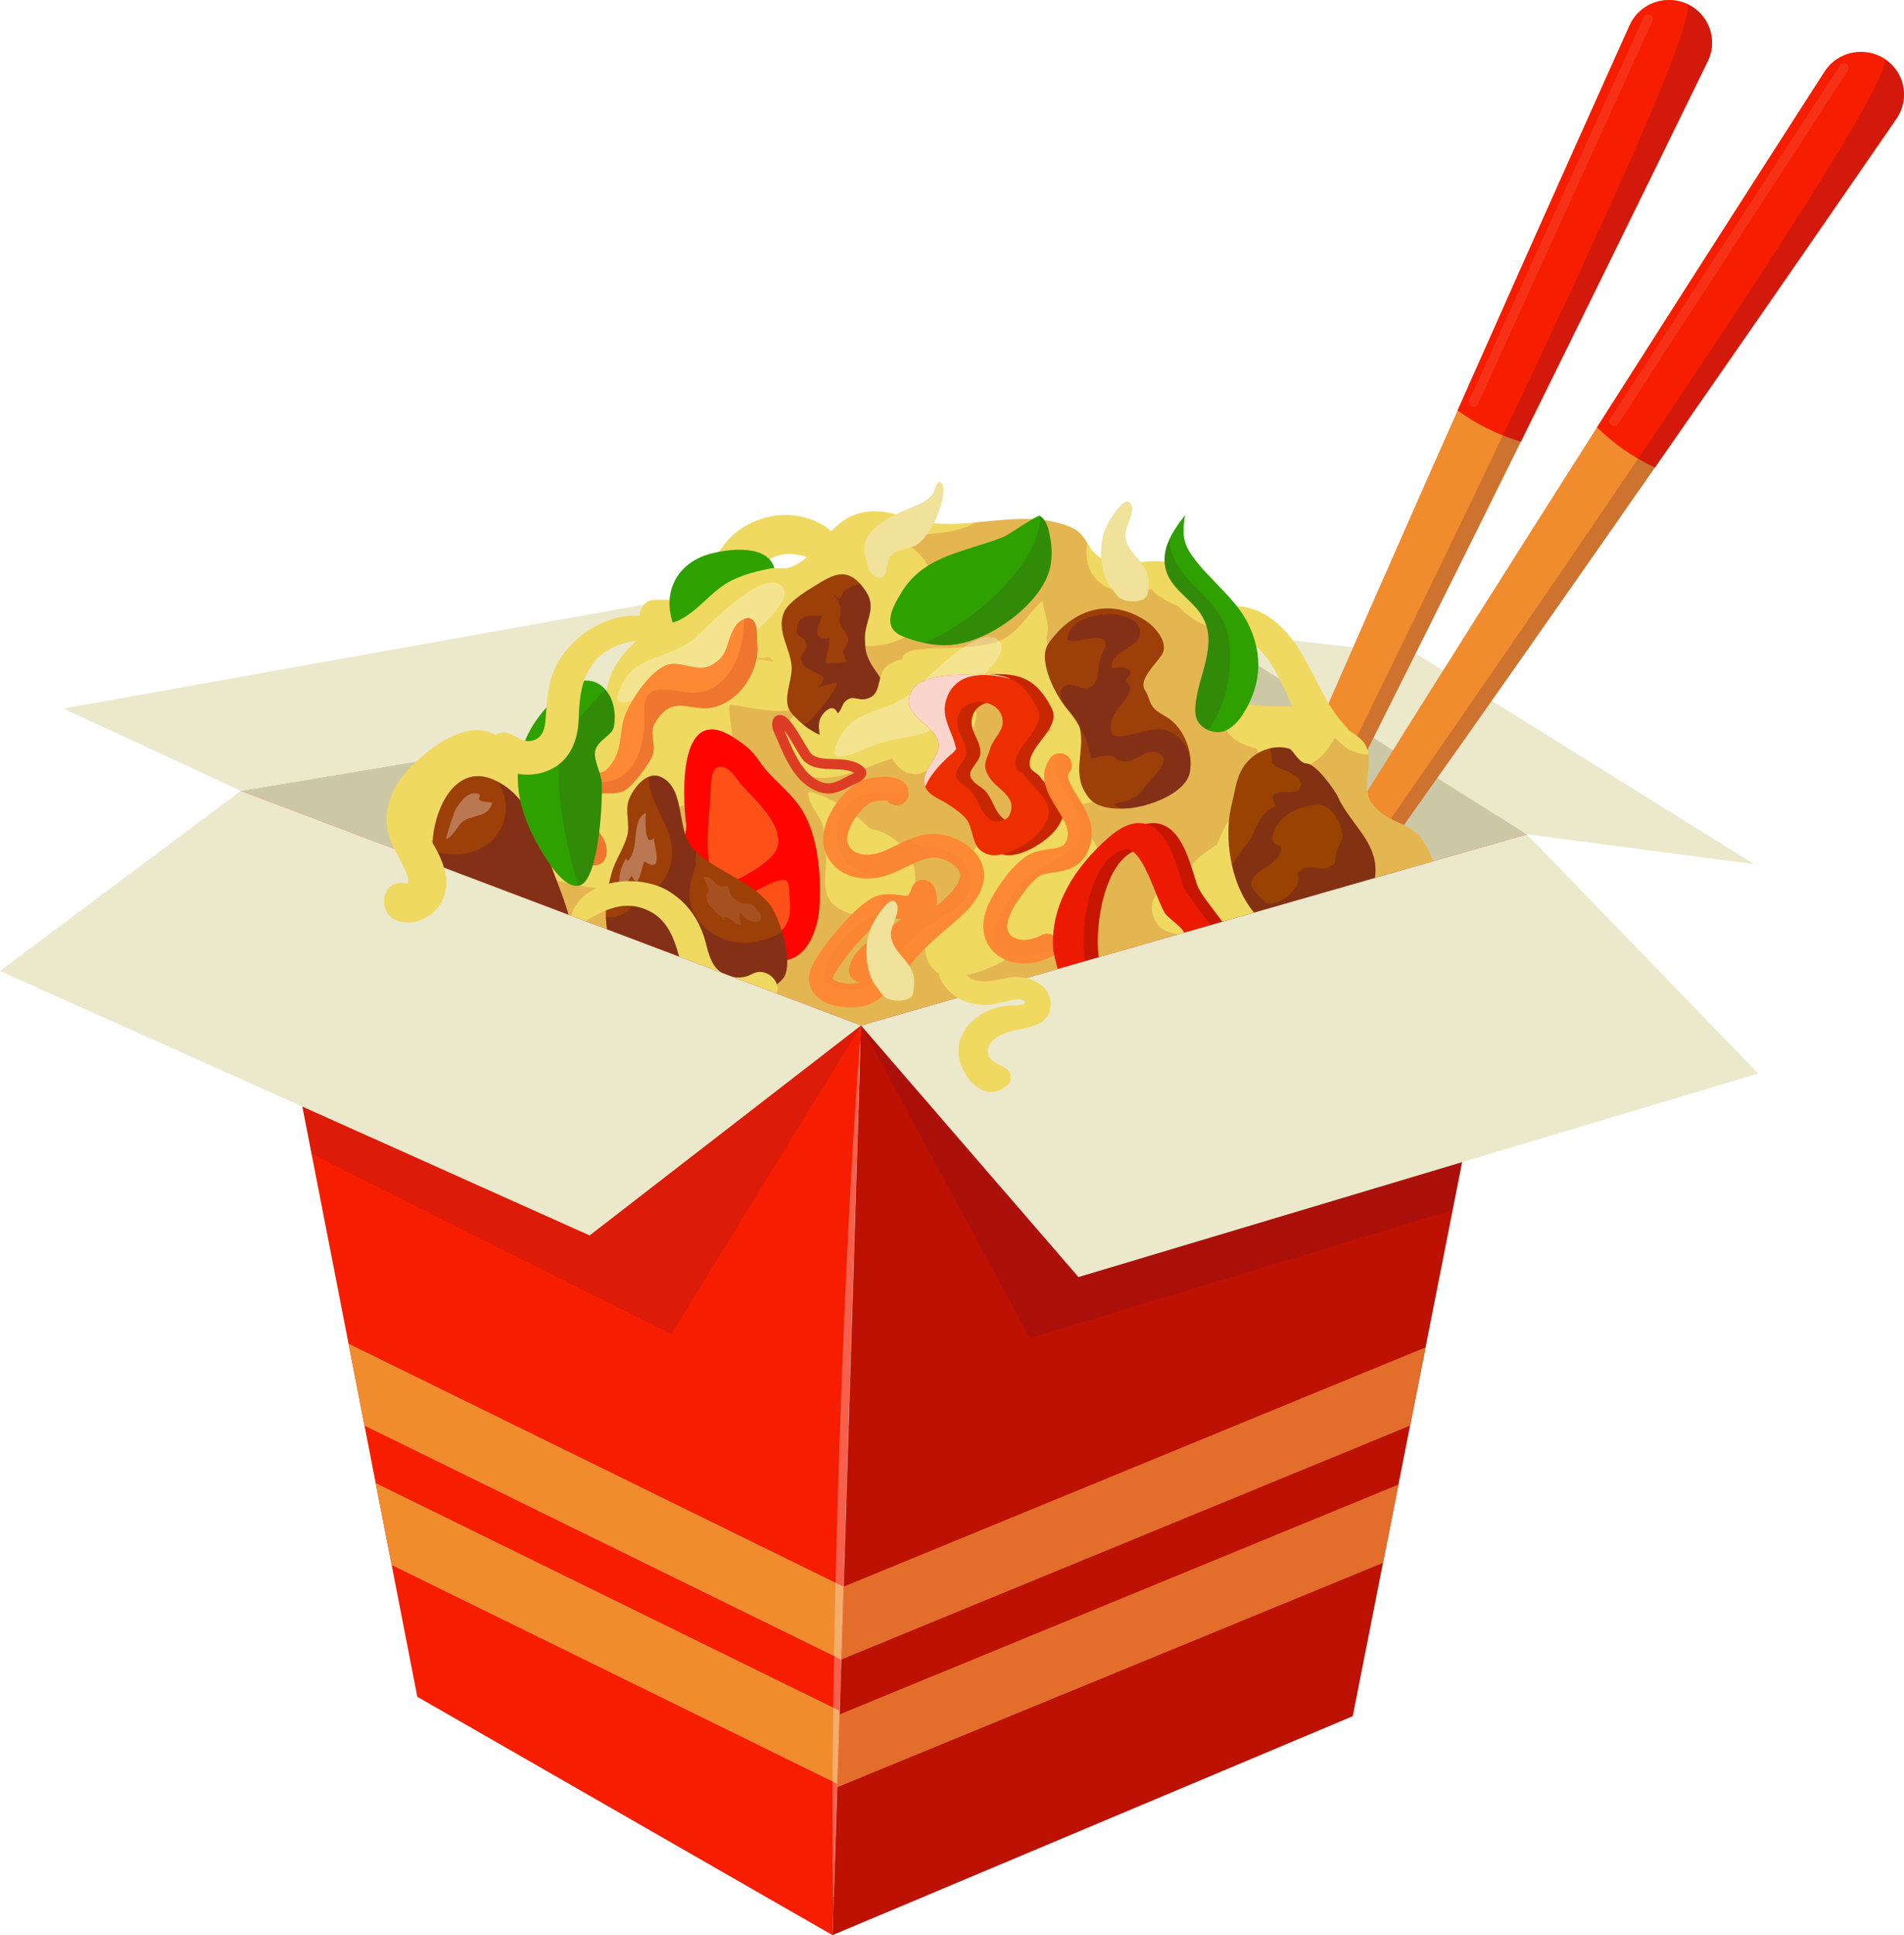 <svg width="249" height="253" viewBox="0 0 249 253" fill="none" xmlns="http://www.w3.org/2000/svg">
<rect width="249" height="253" fill="#E5E5E5"/>
<g id="Food Delivery" clip-path="url(#clip0_0_1)">
<rect width="1920" height="4626" transform="translate(-1018 -1681)" fill="white"/>
<g id="Group 1000002776">
<g id="Group 1000002690">
<g id="Group 1000002681">
<g id="Group 1000002678">
<g id="Group 1000002680">
<g id="Group 1000002675" filter="url(#filter0_d_0_1)">
<g id="Group 1000002627">
<g id="Group 1000002520">
<rect id="Base" x="-43" y="92" width="336" height="364" rx="23" fill="white" stroke="url(#paint0_linear_0_1)" stroke-width="2"/>
</g>
</g>
</g>
<g id="Frame" clip-path="url(#clip1_0_1)">
<g id="Group">
<g id="Group_2">
<path id="Vector" d="M159.814 81.994L199.676 109.078L112.601 134.072L31.498 103.39L159.814 81.994Z" fill="#CCC8A6"/>
<path id="Vector_2" d="M8.285 92.635L31.498 103.39L157.071 82.316L137.2 69.572L8.285 92.635Z" fill="#ECE8CC"/>
<path id="Vector_3" d="M199.676 109.078L229.403 112.978L185.471 85.634L157.072 82.316L199.676 109.078Z" fill="#ECE8CC"/>
</g>
<g id="Group_3">
<path id="Vector_4" d="M218.453 0.003C216.255 -0.067 214.126 1.139 213.15 3.24C213.15 3.24 144.331 155.94 147.154 157.23C149.984 158.519 223.38 7.91 223.38 7.91C224.682 5.111 223.449 1.797 220.619 0.506C219.917 0.184 219.179 0.026 218.453 0.003Z" fill="#F08C2E"/>
<path id="Vector_5" d="M220.619 0.507C219.917 0.184 219.179 0.026 218.452 0.003C216.255 -0.066 214.126 1.14 213.149 3.24C213.149 3.24 202.978 25.808 190.617 53.665C193.096 55.452 195.786 56.818 198.892 57.753C212.465 30.308 223.38 7.911 223.38 7.911C224.682 5.111 223.449 1.797 220.619 0.507Z" fill="#F61D00"/>
<path id="Vector_6" opacity="0.2" d="M147.154 157.23C149.984 158.52 223.38 7.91 223.38 7.91C224.682 5.111 223.449 1.797 220.619 0.507C223.887 5.226 147.154 157.23 147.154 157.23Z" fill="#4A0E3A"/>
<g id="Group_4" opacity="0.3">
<path id="Vector_7" opacity="0.3" d="M192.716 53.197C192.631 53.197 192.543 53.179 192.459 53.142C192.144 53.001 192.004 52.634 192.146 52.321L214.961 2.24C215.103 1.928 215.471 1.789 215.788 1.929C216.104 2.071 216.244 2.438 216.101 2.75L193.287 52.832C193.183 53.061 192.955 53.197 192.716 53.197Z" fill="white"/>
</g>
</g>
<g id="Group_5">
<path id="Vector_8" d="M244.384 6.878C242.221 6.487 239.936 7.368 238.657 9.302C238.657 9.302 147.807 150.247 150.407 151.937C153.014 153.627 248.077 15.419 248.077 15.419C249.783 12.841 249.058 9.384 246.452 7.693C245.806 7.271 245.099 7.006 244.384 6.878Z" fill="#F08C2E"/>
<path id="Vector_9" d="M246.451 7.693C245.806 7.271 245.099 7.007 244.384 6.878C242.221 6.487 239.936 7.368 238.657 9.302C238.657 9.302 225.23 30.133 208.848 55.874C211.033 58.005 213.489 59.748 216.421 61.129C233.941 35.973 248.077 15.42 248.077 15.42C249.783 12.841 249.058 9.384 246.451 7.693Z" fill="#F61D00"/>
<path id="Vector_10" opacity="0.2" d="M150.407 151.937C153.014 153.627 248.077 15.419 248.077 15.419C249.783 12.842 249.058 9.384 246.451 7.693C248.979 12.839 150.407 151.937 150.407 151.937Z" fill="#4A0E3A"/>
<g id="Group_6" opacity="0.3">
<path id="Vector_11" opacity="0.3" d="M210.993 55.719C210.908 55.706 210.824 55.676 210.747 55.626C210.456 55.441 210.372 55.057 210.56 54.769L240.597 8.579C240.783 8.291 241.169 8.208 241.462 8.393C241.753 8.579 241.836 8.962 241.649 9.25L211.612 55.441C211.474 55.652 211.229 55.754 210.993 55.719Z" fill="white"/>
</g>
</g>
<g id="Group_7">
<path id="Vector_12" d="M110.149 72.144C109.782 69.497 107.02 67.967 104.567 67.5C101.805 66.974 98.867 67.691 96.612 69.342C94.303 71.033 93.287 73.387 92.057 75.855C90.577 78.825 88.605 78.357 85.68 78.427C83.347 78.483 83.133 81.34 84.444 82.645C88.457 86.64 94.902 82.631 96.98 78.693C98.091 76.587 98.526 74.186 100.849 73.006C103.71 71.553 105.893 73.282 108.713 73.499C109.484 73.559 110.266 72.987 110.149 72.144Z" fill="#F0D960"/>
<path id="Vector_13" d="M89.598 83.936C88.988 83.175 88.317 82.438 87.973 81.391C86.609 77.231 88.704 73.642 92.616 72.481C94.992 71.777 100.724 70.953 101.35 74.635C101.7 76.689 99.44 77.513 98.875 79.345C98.141 81.726 99.725 82.175 97.616 84.416C96.19 85.932 92.726 86.669 90.865 86.865C90.831 85.591 90.25 84.75 89.598 83.936Z" fill="#2EA100"/>
<path id="Vector_14" d="M175.997 94.968C171.783 90.544 170.996 83.664 165.456 80.36C161.776 78.164 154.538 78.689 155.089 84.3C155.131 84.733 155.723 85.064 156.085 84.738C159.403 81.739 163.442 82.834 165.836 86.25C168.372 89.867 169.296 94.304 172.306 97.649C174.267 99.829 177.998 97.067 175.997 94.968Z" fill="#F0D960"/>
<path id="Vector_15" d="M52.729 117.171C51.514 109.63 53.342 100.73 61.219 97.406C63.811 96.314 67.104 97.536 69.802 97.375C72.82 97.195 75.9 94.999 77.947 92.922C79.381 91.47 79.212 89.796 79.964 88.053C80.802 86.112 82.317 84.586 83.814 83.16C85.329 81.714 87.426 81.864 89.167 80.902C91.615 79.544 93.105 77.206 95.584 75.941C97.15 75.147 98.921 74.682 100.63 74.347C101.538 74.173 102.509 74.471 103.41 74.142C106.747 72.915 108.231 68.669 111.63 67.351C115.531 65.839 118.674 68.168 122.374 68.443C128.441 68.892 134.608 66.464 140.33 69.065C142.14 69.888 142.283 72.183 144.143 73.028C146.102 73.919 148.801 73.454 150.836 73.367C152.388 73.305 153.772 73.801 155.243 74.186C156.226 74.44 157.365 74.483 158.142 75.264C160.953 78.111 160.94 80.877 160.784 84.437C160.69 86.577 158.724 89.672 161.147 91.197C163.714 92.81 166.751 92.152 169.505 92.388C171.452 92.549 176.624 95.347 178.001 96.674C180.512 99.105 177.262 102.894 179.798 105.511C182.453 108.246 185.095 107.26 186.766 111.142C187.185 112.129 187.662 112.73 187.711 113.853C188.15 124.253 177.675 125.041 169.649 127.311C167.063 128.043 164.534 129.141 162.011 130.052C156.939 131.882 151.718 132.099 146.459 133.129C144.474 133.519 142.583 134.549 140.749 135.324C137.932 136.515 134.281 137.389 131.201 137.532C128.403 137.656 125.779 136.062 123.024 136.372C120.42 136.664 118.304 139.113 115.561 139.144C111.341 139.194 106.971 137.55 102.864 136.788C96.973 135.696 90.499 135.671 84.846 133.625C82.83 132.893 80.933 131.77 78.973 130.902C74.691 129.016 70.165 127.72 65.857 125.934C63.34 124.892 61.023 123.447 58.494 122.399C56.154 121.426 53.186 119.968 52.729 117.171Z" fill="#F0D960"/>
<path id="Vector_16" opacity="0.3" d="M80.912 90.516C82.632 85.459 86.962 86.413 90.54 83.673C92.101 82.477 99.664 74.062 102.277 76.66C104.246 78.619 97.212 83.657 96.281 85.095C93.353 89.616 92.085 88.674 87.184 89.914C84.816 90.513 79.772 93.578 80.912 90.516Z" fill="white"/>
<path id="Vector_17" opacity="0.2" d="M187.712 113.853C187.662 112.73 187.186 112.129 186.767 111.143C185.095 107.26 182.453 108.247 179.798 105.511C177.87 103.522 179.281 100.856 178.968 98.624C178.412 98.642 177.836 98.56 177.24 98.35C176.249 98.002 175.504 97.353 174.774 96.632C174.712 96.571 174.648 96.513 174.585 96.457C174.515 96.557 174.447 96.657 174.387 96.755C173.938 97.49 173.45 98.243 172.828 98.85C171.124 100.515 168.86 100.82 166.625 100.227C165.463 99.918 164.636 98.972 164.352 97.875C161.882 97.272 159.69 96.087 159.842 92.956C159.886 92.055 160.14 91.308 160.537 90.672C159.12 89.037 160.699 86.356 160.783 84.438C160.818 83.636 160.844 82.875 160.834 82.144C158.537 82.472 157.397 81.809 155.409 80.468C155.091 80.253 154.827 80.002 154.611 79.729C154.388 79.513 154.139 79.313 153.876 79.126C152.646 78.671 151.42 77.999 150.587 77.011C149.965 77.241 149.232 77.333 148.711 77.395C144.296 77.92 141.43 74.931 142.205 71.02C141.714 70.244 141.226 69.473 140.329 69.065C136.235 67.204 131.914 67.916 127.564 68.308C126.052 69.227 124.122 69.539 122.35 69.74C121.086 69.883 119.799 69.923 118.547 70.16C118.146 70.235 117.706 70.435 117.283 70.601C117.447 70.674 117.612 70.748 117.765 70.819C118.687 71.251 119.567 71.757 120.29 72.488C122.374 74.598 122.341 78.085 120.993 80.586C119.563 83.241 116.923 84.254 114.031 84.468C112.781 84.561 109.209 83.956 108.458 84.861C108.042 85.362 108.374 87.746 108.204 88.427C107.954 89.428 107.477 90.413 106.756 91.171C106.75 91.178 106.743 91.184 106.736 91.19C110.257 89.818 115.543 91.149 117.83 87.392C118.242 86.715 117.628 86.138 118.394 85.471C119.385 84.609 123.3 84.816 124.599 84.7C127.154 84.471 129.875 84.619 132.016 83.046C133.699 81.809 134.873 79.768 136.362 78.514C136.483 80.164 137.44 81.709 136.839 83.371C137.099 84.581 137.105 85.888 136.913 87.132C137.385 84.073 145.22 82.07 147.075 84.448C149.417 87.451 146.547 91.927 148.9 94.917C150.495 96.944 152.264 97.682 152.666 100.206C153.151 103.26 150.676 103.527 148.126 103.155C147.079 103.003 143.298 102.546 144.297 104.722C143.389 104.455 141.882 105.299 140.604 105.136C140.485 104.343 140.469 103.875 140.535 103.119C140.195 107.003 132.411 106.468 133.245 101.618C133.59 99.617 134.575 97.923 136.076 96.544C136.528 96.128 137.052 95.765 137.586 95.407C137.205 95.111 136.85 94.766 136.541 94.336C135.651 93.099 135.311 91.583 135.542 90.114C134.317 91.056 132.459 90.907 131.209 89.82C130.821 90.089 130.149 90.367 129.832 90.573C129.056 91.08 128.329 91.657 127.599 92.228C127.71 92.716 127.735 93.249 127.655 93.831C127.153 97.484 123.781 99.795 120.572 101.054C119.043 101.654 117.417 100.602 116.72 99.196C116.544 99.235 116.369 99.277 116.201 99.329C115.193 99.638 114.227 100.057 113.234 100.409C110.459 101.396 106.632 102.648 104.054 100.59C101.302 98.393 102.377 94.691 104.635 92.547C102.688 93.249 100.413 92.916 98.337 92.588C97.846 92.51 96.039 92.166 95.413 92.14C95.413 92.292 95.312 92.642 95.365 93.008C95.47 93.73 95.543 94.458 95.643 95.181C95.96 97.489 96.312 99.749 94.934 101.799C93.183 104.403 89.805 105.088 87.042 106.107C86.318 106.374 84.986 106.764 84.632 107.561C84.204 108.525 85.275 110.567 85.142 111.747C84.353 118.775 75.464 115.572 71.211 114.787C68.047 114.203 65.873 113.782 63.339 111.591C62.429 110.804 61.73 109.829 60.528 109.526C59.251 109.204 57.925 109.789 56.651 109.826C55.323 109.865 53.945 109.455 52.763 108.729C52.253 111.501 52.285 114.425 52.727 117.172C53.184 119.969 56.152 121.426 58.494 122.4C61.023 123.448 63.34 124.893 65.856 125.935C70.164 127.721 74.691 129.017 78.973 130.903C80.933 131.771 82.83 132.893 84.846 133.625C90.499 135.672 96.973 135.697 102.864 136.789C106.971 137.552 111.341 139.195 115.561 139.145C118.303 139.115 120.419 136.665 123.024 136.373C125.779 136.063 128.402 137.657 131.201 137.533C134.281 137.39 137.931 136.516 140.748 135.325C142.583 134.55 144.473 133.52 146.458 133.13C151.717 132.1 156.939 131.883 162.01 130.054C164.533 129.142 167.062 128.044 169.648 127.312C177.676 125.041 188.15 124.254 187.712 113.853ZM119.489 116.203C118.278 120.043 111.177 120.933 108.641 117.882C107.41 116.398 108.114 113.778 108.027 111.978C107.966 110.697 107.917 109.082 107.553 107.852C107.125 106.404 105.544 105.094 105.752 103.543C107.305 103.706 109.13 104.853 110.538 105.526C111.365 105.922 113.61 108.344 114.04 108.42C114.914 108.574 115.786 108.916 116.638 109.481C118.771 110.895 120.294 113.648 119.489 116.203ZM142.979 121.272C142.216 122.431 140.701 123.231 139.287 122.76C136.646 121.88 134.382 123.849 132.205 125.118C129.742 126.554 127.204 127.674 124.295 127.631C122.369 127.602 121.216 126.154 121.025 124.392C120.728 121.643 122.396 119.501 124.74 118.254C125.528 117.836 126.62 117.575 127.686 117.265C126.293 115.495 125.7 113.488 127.458 110.99C129.534 108.039 133.878 107.375 137.234 107.302C137.329 107.3 137.42 107.305 137.511 107.309C138.214 107.151 138.945 107.135 139.668 107.313C144.944 108.61 145.438 117.533 142.979 121.272ZM172.122 113.726C171.871 113.862 171.611 113.965 171.349 114.057C170.988 114.218 170.611 114.337 170.22 114.415C169.699 114.581 169.197 114.776 168.76 115.126C167.861 115.845 167.315 117.088 166.516 117.923C164.508 120.021 161.752 120.931 158.947 121.435C156.424 121.888 154.76 122.813 152.279 121.607C150.819 120.896 150.106 118.514 151.106 117.175C152.364 115.493 153.655 114.823 155.228 114.405C155.362 113.993 155.563 113.583 155.838 113.181C156.429 112.317 157.268 111.702 158.128 111.116C158.401 110.93 158.823 110.586 159.179 110.402C159.49 109.386 160.37 107.761 160.46 107.649C161.2 106.717 162.164 106.042 163.262 105.578C165.573 104.601 168.185 104.786 170.625 105.028C170.75 105.04 170.872 105.059 170.989 105.082C172.779 104.554 175.064 105.586 175.355 108.06C175.664 110.676 174.394 112.505 172.122 113.726Z" fill="#B52C14"/>
<path id="Vector_18" opacity="0.15" d="M101.316 86.528C101.053 86.335 100.81 86.108 100.599 85.843C100.439 85.882 100.286 85.931 100.121 85.962C99.682 86.046 99.267 86.048 98.878 85.997C98.858 86.047 98.831 86.096 98.809 86.147C99.226 86.213 99.648 86.28 100.076 86.342C100.466 86.397 100.896 86.492 101.316 86.528Z" fill="#B52C14"/>
<path id="Vector_19" d="M118.129 83.234C115.149 82.074 116.752 79.327 117.935 77.386C120.84 72.616 126.262 72.142 131.107 70.254C132.003 69.906 135.672 67.267 135.984 67.447C136.723 67.87 137.036 68.83 137.199 69.573C137.944 72.961 137.518 75.37 135.27 78.087C132.816 81.058 128.471 83.886 124.539 84.307C122.393 84.53 120.089 83.997 118.129 83.234Z" fill="#2EA100"/>
<path id="Vector_20" opacity="0.15" d="M137.2 69.572C137.037 68.829 136.724 67.87 135.985 67.446C135.983 67.445 135.979 67.447 135.976 67.446C136.163 71.883 131.474 76.85 128.463 79.327C126.59 80.868 123.754 82.904 120.832 84.048C122.058 84.312 123.324 84.433 124.54 84.307C128.472 83.885 132.817 81.057 135.271 78.087C137.519 75.37 137.945 72.96 137.2 69.572Z" fill="#4A0E3A"/>
<path id="Vector_21" d="M149.74 90.242C148.839 88.89 151.124 86.869 151.931 85.622C152.902 84.14 151.186 82.087 149.991 81.268C145.639 78.291 141.037 79.321 137.813 83.216C137.262 83.886 136.774 84.444 136.667 85.38C136.436 87.483 137.932 90.54 139.14 92.165C139.76 92.99 141.062 94.267 141.262 95.353C141.863 98.603 140.023 101.276 142.389 104.302C144.894 107.502 154.986 104.848 155.625 100.879C156.032 98.373 154.892 95.229 152.657 93.802C151.993 93.38 151.105 92.984 150.66 92.277C150.266 91.644 150.172 90.888 149.74 90.242Z" fill="#9C3F08"/>
<path id="Vector_22" opacity="0.3" d="M152.277 95.4C150.83 95.091 149.367 95.782 147.792 96.075C145.998 96.408 145.008 96.624 145.339 94.442C145.608 92.671 147.584 91.544 147.811 90.066C147.893 89.532 147.282 89.362 147.3 88.922C147.318 88.496 148.029 88.331 147.798 87.807C147.405 86.914 146.162 87.395 145.395 87.309C144.987 85.299 148.805 84.669 149.065 83.008C149.676 79.099 139.447 79.545 139.611 83.69C141.156 84.291 144.234 82.343 144.591 84.201C144.647 84.49 143.917 85.982 143.818 86.381C143.618 87.186 143.681 88.558 143.212 89.241C141.893 91.161 140.533 88.861 139.22 89.728C137.817 90.656 139.595 92.686 140.182 93.558C141.167 95.021 141.967 96.056 142.344 97.771C142.785 99.778 142.595 98.984 144.555 98.802C145.982 98.67 145.243 98.981 146.553 99.456C148.275 100.08 149.435 97.97 150.996 98.315C154.046 98.988 150.298 102.059 149.632 102.984C148.509 104.542 147.434 104.724 145.716 105.117C146.594 106.534 150.484 105.112 151.564 104.658C153.189 103.975 155.314 102.79 155.625 100.878C155.946 98.901 155.183 97.09 153.516 95.943C153.103 95.659 152.691 95.488 152.277 95.4Z" fill="#4A0E3A"/>
<path id="Vector_23" d="M113.697 86.378C113.171 85.274 113.196 85.045 113.114 83.706C112.964 81.256 114.792 79.618 113.208 77.268C110.754 73.64 108.726 75.265 105.915 76.995C104.857 77.647 103.01 78.893 102.521 80.072C101.538 82.453 103.304 84.723 103.517 86.981C103.679 88.711 102.64 90.553 103.016 92.252C103.198 93.09 103.943 93.722 104.525 94.281C105.433 95.149 106.829 96.073 108.1 96.364C110.879 97.01 115.419 94.243 115.794 91.273C116.069 89.144 114.523 88.115 113.697 86.378Z" fill="#9C3F08"/>
<path id="Vector_24" opacity="0.3" d="M113.697 86.378C113.17 85.274 113.196 85.045 113.114 83.705C112.964 81.256 114.792 79.618 113.208 77.268C112.941 76.873 112.68 76.55 112.421 76.273C112.268 76.349 112.108 76.419 111.934 76.477C111.283 76.651 110.721 76.977 110.248 77.454C109.988 78.32 109.685 78.482 109.34 77.94C108.937 77.489 108.936 77.553 109.338 78.133C109.503 78.394 109.648 78.666 109.771 78.95C110.225 79.977 109.668 80.479 109.846 81.388C110.006 82.2 110.819 82.774 110.911 83.602C110.982 84.244 110.352 84.668 110.245 85.275C110.236 85.325 110.691 86.42 110.72 86.523C109.835 86.666 108.936 86.748 108.019 86.677C107.977 85.492 108.525 84.487 108.486 83.382C105.916 83.856 107.074 81.699 107.526 80.527C106.032 80.443 104.474 80.325 104.213 82.052C103.964 83.705 105.532 82.902 105.429 84.549C105.38 85.33 104.429 85.539 104.834 86.59C105.083 87.234 105.421 87.213 105.89 87.536C106.936 88.255 108.682 88.209 106.94 89.866C107.76 89.698 108.602 89.223 109.443 89.297C109.464 90.209 105.538 95.143 105.007 94.704C105.887 95.431 107.035 96.12 108.1 96.364C110.879 97.009 115.419 94.242 115.794 91.272C116.069 89.144 114.523 88.115 113.697 86.378Z" fill="#4A0E3A"/>
<path id="Vector_25" d="M107.26 97.252C107.337 96.209 106.862 95.102 107.229 94.065C107.559 93.132 108.976 91.744 109.547 93.268C110.049 92.92 110.072 92.099 110.581 91.66C111.554 90.817 112.11 91.623 113.206 91.391C115.72 90.858 114.249 88.013 116.4 86.799C118.061 85.861 119.108 86.076 118.782 88.189C118.618 89.256 117.896 90.229 117.851 91.301C117.815 92.159 118.275 92.425 118.322 93.02C118.394 93.929 118.428 97.21 117.756 97.835C116.345 99.15 113.506 97.486 111.941 97.609C110.468 97.725 107.641 99.462 107.26 97.252Z" fill="#F0D960"/>
<path id="Vector_26" opacity="0.3" d="M109.284 97.622C111.004 92.566 115.334 93.519 118.913 90.779C120.474 89.583 128.037 81.168 130.649 83.766C132.619 85.725 125.585 90.763 124.653 92.201C121.726 96.723 120.458 95.78 115.557 97.02C113.189 97.62 108.144 100.685 109.284 97.622Z" fill="white"/>
<path id="Vector_27" d="M138.997 105.784C138.696 104.128 136.968 102.869 136.023 101.579C135.503 100.872 134.652 100.866 134.652 99.855C134.658 97.35 138.865 95.129 137.506 92.531C135.534 88.735 133.38 88.121 130.25 88.127C129.204 88.134 128.052 88.202 126.769 88.245C125.16 88.301 122.305 88.63 121.31 90.05C118.93 93.437 124.358 94.571 124.634 97.275C124.822 99.093 122.161 100.742 122.856 102.82C123.231 103.936 124.734 104.445 125.611 104.99C126.437 105.505 128.084 106.603 128.509 107.49C129.342 109.226 128.991 111.192 131.289 111.757C133.8 112.371 139.535 108.736 138.997 105.784ZM133.888 106.578C133.706 106.987 133.181 107.291 132.755 107.353C130.288 107.713 130.144 104.724 128.804 103.366C128.241 102.795 127.552 102.559 127.083 101.889C126.225 100.668 128.222 99.768 128.216 98.379C128.21 96.519 126.425 95.353 127.295 93.343C127.847 92.078 129.28 91.613 130.583 91.83C131.885 92.047 133.043 92.953 133.012 94.447C132.981 95.706 131.703 96.692 131.384 97.84C130.977 99.297 130.238 99.88 131.152 101.462C132.197 103.285 135.033 104.06 133.888 106.578Z" fill="#C72700"/>
<path id="Vector_28" d="M137.118 105.784C136.818 104.128 135.09 102.869 134.144 101.579C133.624 100.872 132.773 100.866 132.773 99.855C132.779 97.35 136.987 95.129 135.628 92.531C133.656 88.735 131.502 88.121 128.371 88.127C127.326 88.134 126.174 88.202 124.89 88.245C123.281 88.301 120.426 88.63 119.431 90.05C117.052 93.437 122.48 94.571 122.756 97.275C122.943 99.093 120.282 100.742 120.977 102.82C121.353 103.936 122.855 104.445 123.732 104.99C124.559 105.505 126.205 106.603 126.631 107.49C127.463 109.226 127.113 111.192 129.411 111.757C131.922 112.371 137.657 108.736 137.118 105.784ZM132.01 106.578C131.828 106.987 131.302 107.291 130.876 107.353C128.41 107.713 128.265 104.724 126.926 103.366C126.362 102.795 125.674 102.559 125.204 101.889C124.346 100.668 126.344 99.768 126.337 98.379C126.331 96.519 124.547 95.353 125.417 93.343C125.968 92.078 127.402 91.613 128.704 91.83C130.006 92.047 131.164 92.953 131.133 94.447C131.102 95.706 129.825 96.692 129.506 97.84C129.098 99.297 128.36 99.88 129.274 101.462C130.319 103.285 133.155 104.06 132.01 106.578Z" fill="#ED2E00"/>
<path id="Vector_29" opacity="0.8" d="M122.756 97.275C122.944 99.093 120.283 100.742 120.978 102.82C120.983 102.834 120.992 102.845 120.997 102.859C121.104 102.607 121.224 102.351 121.377 102.084C122.005 100.987 122.904 100.008 123.804 99.131C124.119 98.823 124.719 98.43 124.96 98.035C125.008 97.955 125.045 97.936 125.07 97.94C125.044 97.879 125.006 97.762 124.956 97.549C124.484 95.569 123.098 93.802 123.692 91.666C124.745 87.878 128.606 87.793 132.173 88.778C131.062 88.26 129.823 88.124 128.372 88.127C127.327 88.133 126.175 88.202 124.891 88.245C123.282 88.301 120.427 88.629 119.432 90.05C117.052 93.436 122.48 94.571 122.756 97.275Z" fill="white"/>
<g id="Group_8">
<path id="Vector_30" d="M111.214 131.709C109.627 131.709 107.862 131.297 106.79 130.268C105.79 129.31 105.522 127.964 106.055 126.575C106.719 124.84 111.965 117.843 114.861 117.081C115.945 116.791 116.931 116.922 117.721 117.028C118.089 117.077 118.419 117.121 118.719 117.123C118.793 117.016 118.88 116.874 118.939 116.775C118.993 116.685 119.046 116.599 119.097 116.52C119.102 116.501 119.106 116.483 119.11 116.466C119.404 115.266 120.202 115.055 120.652 115.036C121.352 114.99 122.01 115.478 122.231 116.134C122.511 116.973 122.585 117.738 122.502 118.44C123.719 117.409 124.941 116.342 125.443 115.028C125.576 114.683 125.69 114.152 125.17 113.513C124.444 112.619 122.812 111.98 121.692 112.149C120.638 112.304 119.623 112.801 118.549 113.327C117.034 114.068 115.312 114.922 113.232 114.858C110.675 114.784 108.75 113.51 107.941 111.362C106.618 107.813 110.183 102.967 113.04 101.918C113.367 101.797 116.673 101.042 118.101 102.184C118.646 102.62 118.913 103.284 118.814 103.96C118.691 104.807 117.893 105.396 117.041 105.273C116.614 105.212 116.252 104.985 116.012 104.668C115.437 104.632 114.454 104.727 114.111 104.832C112.485 105.43 110.299 108.738 110.876 110.284C111.23 111.225 112.051 111.723 113.317 111.759C114.62 111.779 115.799 111.214 117.161 110.548C118.405 109.939 119.692 109.308 121.23 109.083C123.446 108.754 126.188 109.823 127.607 111.567C128.707 112.92 128.978 114.539 128.37 116.128C127.563 118.238 125.878 119.663 124.392 120.92L124.187 121.095C122.709 122.356 121.312 123.547 120.033 124.961C119.616 125.422 119.155 126.016 118.666 126.646C117.273 128.441 115.695 130.475 113.734 131.291C113.095 131.553 112.188 131.709 111.214 131.709ZM116.267 120.005C116.059 120.005 115.862 120.025 115.67 120.077C114.331 120.458 109.625 125.992 108.981 127.675C108.908 127.865 108.912 127.964 108.917 127.981C108.927 128.007 109.043 128.145 109.385 128.289C110.379 128.71 111.939 128.665 112.517 128.433C112.467 128.431 112.416 128.426 112.366 128.418C111.51 128.297 110.916 127.511 111.039 126.662C111.358 124.47 113.5 123.093 115.571 121.762C116.498 121.165 117.264 120.65 117.86 120.171C117.668 120.15 117.482 120.125 117.304 120.101C116.917 120.05 116.58 120.005 116.267 120.005ZM115.628 125.467C114.841 126.042 114.208 126.624 114.138 127.105C114.131 127.145 114.124 127.186 114.115 127.225C114.633 126.699 115.147 126.076 115.628 125.467ZM115.716 103.516C115.716 103.517 115.716 103.517 115.716 103.518C115.716 103.517 115.716 103.517 115.716 103.516Z" fill="#FD8934"/>
</g>
<g id="Group_9" opacity="0.2">
<path id="Vector_31" opacity="0.2" d="M110.507 112.488C110.626 112.693 110.749 112.865 110.86 113.005C111.426 113.192 111.938 113.51 112.322 113.936C113.073 113.983 113.75 114.312 114.28 114.805C115.9 114.621 117.297 113.939 118.549 113.326C119.623 112.801 120.638 112.304 121.692 112.149C122.812 111.98 124.445 112.619 125.171 113.513C125.691 114.152 125.576 114.683 125.444 115.028C124.942 116.342 123.72 117.41 122.503 118.44C122.585 117.738 122.511 116.973 122.231 116.134C122.01 115.478 121.353 114.99 120.652 115.036C120.202 115.055 119.404 115.266 119.11 116.466C119.106 116.483 119.102 116.501 119.098 116.52C119.046 116.599 118.994 116.685 118.94 116.775C118.88 116.874 118.794 117.016 118.719 117.123C118.419 117.121 118.089 117.077 117.722 117.028C117.07 116.941 116.284 116.839 115.421 116.968C115.571 118.081 115.144 119.24 113.842 119.953C110.532 121.765 107.697 125.147 107.715 128.557C108.078 128.586 108.453 128.672 108.833 128.831C111.919 130.121 113.339 129.32 115.348 126.96C117.397 124.551 119.206 122.381 121.927 120.659C124.107 119.278 127.364 117.709 126.796 114.621C126.317 112.016 123.586 110.712 121.166 110.678C120.18 110.664 119.428 110.296 118.904 109.745C118.302 109.99 117.727 110.269 117.162 110.545C115.8 111.212 114.621 111.777 113.318 111.757C112.052 111.721 111.231 111.222 110.877 110.282C110.3 108.736 112.486 105.427 114.112 104.83C114.455 104.724 115.438 104.629 116.013 104.666C116.253 104.983 116.615 105.21 117.042 105.271C117.894 105.393 118.692 104.806 118.815 103.958C118.831 103.848 118.822 103.741 118.82 103.633C115.832 103.659 112.285 103.01 110.557 105.577C109.504 107.14 109.122 109.173 109.741 110.975C109.921 111.503 110.227 112.006 110.507 112.488ZM114.115 127.225C114.124 127.186 114.131 127.145 114.138 127.105C114.207 126.624 114.841 126.043 115.628 125.468C115.147 126.076 114.632 126.699 114.115 127.225ZM115.57 121.762C113.499 123.093 111.358 124.47 111.039 126.663C110.916 127.51 111.51 128.297 112.366 128.418C112.416 128.426 112.467 128.43 112.517 128.433C111.939 128.665 110.379 128.71 109.385 128.29C109.043 128.145 108.927 128.007 108.917 127.981C108.912 127.964 108.908 127.865 108.981 127.675C109.626 125.992 114.331 120.458 115.67 120.077C115.863 120.025 116.059 120.005 116.267 120.005C116.58 120.005 116.917 120.05 117.303 120.101C117.482 120.125 117.668 120.15 117.86 120.171C117.264 120.65 116.498 121.165 115.57 121.762Z" fill="#B52C14"/>
</g>
<g id="Group_10">
<path id="Vector_32" d="M133.918 125.974C132.469 125.974 131.123 125.519 130.125 124.621C128.495 123.153 128.146 120.829 129.193 118.403C129.881 116.809 132.649 112.176 135.478 111.36C136.106 111.178 136.727 111.089 137.274 111.01C138.862 110.783 139.231 110.647 139.528 109.727C139.912 108.529 139.286 107.404 138.21 105.694C137.116 103.955 135.617 101.574 137.316 99.151C137.81 98.448 138.785 98.274 139.494 98.762C140.204 99.251 140.38 100.217 139.887 100.92C139.436 101.563 139.721 102.232 140.867 104.054C141.978 105.82 143.361 108.018 142.51 110.67C141.588 113.526 139.262 113.859 137.722 114.081C137.234 114.15 136.773 114.216 136.355 114.337C135.219 114.666 132.906 117.689 132.071 119.623C131.774 120.312 131.399 121.579 132.23 122.327C132.922 122.951 134.46 123.196 136.199 122.255C136.956 121.845 137.908 122.121 138.323 122.874C138.737 123.625 138.457 124.567 137.699 124.977C136.465 125.644 135.154 125.974 133.918 125.974Z" fill="#FD8934"/>
</g>
<g id="Group_11" opacity="0.2">
<path id="Vector_33" opacity="0.2" d="M138.197 98.545C137.003 102.142 141.137 104.45 141.208 108.163C141.275 111.682 136.51 112.949 134.329 114.692C132.84 115.881 128.526 122.37 130.506 124.24C131.857 125.515 137.152 124.879 138.47 123.756C138.482 123.745 138.495 123.737 138.507 123.727C138.528 123.44 138.472 123.144 138.323 122.873C137.908 122.12 136.956 121.844 136.199 122.255C134.46 123.196 132.922 122.95 132.23 122.326C131.399 121.579 131.774 120.312 132.071 119.623C132.905 117.689 135.219 114.665 136.355 114.337C136.773 114.216 137.234 114.15 137.722 114.08C139.262 113.859 141.588 113.526 142.51 110.669C143.361 108.018 141.978 105.82 140.867 104.054C139.721 102.232 139.436 101.563 139.887 100.919C140.38 100.216 140.204 99.25 139.494 98.761C139.101 98.491 138.627 98.431 138.197 98.545Z" fill="#B52C14"/>
</g>
<path id="Vector_34" d="M156.552 115.695C155.775 113.376 154.893 109.344 152.47 108.03C150.379 106.889 148.238 108.259 146.716 109.617C142.621 113.27 139.285 118.152 139.598 123.888C139.667 125.104 140.862 129.78 142.158 130.289C143.88 130.965 145.332 131.312 146.723 130.704C149.966 129.29 153.446 128.403 156.828 127.163C158.174 126.667 160.966 125.984 161.743 124.645C162.662 123.07 157.253 117.785 156.552 115.695ZM156.721 123.442C155.494 125.432 151.456 127.367 149.252 127.845C148.469 128.019 147.424 128.131 146.616 128.112C146.481 128.112 145.241 127.826 145.178 127.982C145.187 127.963 145.199 127.92 145.182 127.907C144.268 127.138 143.83 126.164 143.667 124.955C143.141 121.135 144.437 112.142 148.945 111.063C151.286 110.504 153.04 117.531 154.223 119.386C154.899 120.44 157.798 121.699 156.721 123.442Z" fill="#C71600"/>
<path id="Vector_35" d="M154.673 115.695C153.897 113.376 153.014 109.344 150.591 108.03C148.5 106.889 146.359 108.259 144.838 109.617C140.743 113.27 137.406 118.152 137.719 123.888C137.788 125.104 138.984 129.78 140.28 130.289C142.001 130.965 143.454 131.312 144.844 130.704C148.087 129.29 151.568 128.403 154.949 127.163C156.295 126.667 159.088 125.984 159.864 124.645C160.784 123.07 155.375 117.785 154.673 115.695ZM154.843 123.442C153.615 125.432 149.577 127.367 147.373 127.845C146.591 128.019 145.545 128.131 144.738 128.112C144.602 128.112 143.362 127.826 143.299 127.982C143.308 127.963 143.321 127.92 143.304 127.907C142.389 127.138 141.951 126.164 141.789 124.955C141.262 121.135 142.559 112.142 147.066 111.063C149.408 110.504 151.161 117.531 152.344 119.386C153.021 120.44 155.919 121.699 154.843 123.442Z" fill="#EC1A00"/>
<g id="Group_12">
<path id="Vector_36" d="M89.724 107.676C89.261 104.184 88.66 91.88 95.765 96.314C96.536 96.792 97.293 97.313 97.969 97.914C98.914 98.758 99.472 99.906 100.311 100.83C101.87 102.547 103.855 104.098 105.05 106.176C106.797 109.208 107.285 113.482 107.217 116.942C107.192 118.17 107.141 119.547 106.822 120.75C104.381 130.059 95.578 124.093 91.934 119.262C90.294 117.091 89.298 113.686 89.242 110.988C89.216 109.859 89.874 108.811 89.724 107.676Z" fill="#FF0400"/>
<path id="Vector_37" d="M93.38 114.883C91.878 111.751 92.823 106.876 92.936 103.471C92.967 102.572 92.942 100.364 94.056 100.252C95.403 100.116 96.223 101.766 96.961 102.603C98.733 104.607 102.721 108.017 101.588 110.988C100.95 112.644 96.955 114.945 95.258 115.392C95.014 115.454 93.687 115.782 93.436 115.615C93.136 115.404 93.725 115.59 93.38 114.883Z" fill="#FF5117"/>
<path id="Vector_38" d="M95.891 118.3C95.765 118.412 102.089 114.095 102.921 115.199C103.26 115.652 103.203 116.83 103.26 117.345C103.485 119.528 103.266 122.04 100.429 122.251C99.008 122.356 97.343 120.49 96.435 119.584C96.103 119.255 96.235 117.99 95.891 118.3Z" fill="#FF5117"/>
</g>
<g id="Group_13">
<path id="Vector_39" d="M84.966 128.564C78.868 126.58 78.404 119.478 80.026 114.015C80.508 112.39 81.553 110.963 82.01 109.307C82.43 107.807 81.704 106.07 82.205 104.668C82.743 103.161 84.502 100.73 86.393 101.567C89.774 103.074 88.371 108.725 90.694 111.038C93.574 113.903 97.881 114.995 100.549 118.083C101.926 119.671 103.767 125.631 102.558 127.702C101.951 128.751 99.303 130.233 98.232 130.624C94.463 132.012 88.678 129.767 84.966 128.564Z" fill="#9C3F08"/>
<path id="Vector_40" opacity="0.3" d="M94.282 122.637C91.928 121.627 90.163 119.433 90.165 116.824C90.166 115.892 90.384 114.94 90.683 114.059C90.789 113.746 90.899 113.414 91.029 113.101C90.91 112.541 90.937 111.951 91.085 111.4C90.954 111.281 90.822 111.163 90.696 111.037C88.373 108.724 89.775 103.074 86.395 101.567C85.864 101.332 85.344 101.361 84.858 101.549C84.859 101.595 84.865 101.64 84.865 101.688C84.886 105.254 88.028 108.031 87.886 111.739C87.825 113.354 87.142 114.847 85.986 115.984C85.092 116.863 83.332 117.403 82.669 118.424C81.901 119.609 80.507 120.059 79.245 119.877C79.378 123.707 80.938 127.253 84.967 128.565C88.679 129.768 94.464 132.013 98.233 130.624C99.304 130.233 101.952 128.751 102.56 127.703C103.256 126.51 102.939 124.03 102.283 121.836C99.874 123.273 96.896 123.759 94.282 122.637Z" fill="#4A0E3A"/>
<path id="Vector_41" opacity="0.3" d="M80.915 117.199C80.963 115.229 80.83 113.834 81.881 112.248C81.982 112.369 81.971 112.441 82.069 112.576C83.781 110.949 82.415 107.282 84.455 106.285C84.434 107.029 84.183 110.873 85.533 109.578C85.474 110.466 86.922 114.439 84.275 112.608C83.89 113.295 83.554 116.653 82.636 114.511C81.648 115.372 81.954 117.372 81.1 117.818C81.069 117.514 81.058 117.191 80.915 117.199Z" fill="white"/>
<g id="Group_14" opacity="0.3">
<path id="Vector_42" opacity="0.3" d="M95.028 120.217C94.976 120.204 94.911 120.201 94.843 120.202C94.85 120.206 94.86 120.213 94.867 120.217H95.028Z" fill="white"/>
<path id="Vector_43" opacity="0.3" d="M94.843 120.202C94.755 120.149 94.651 120.083 94.541 120.007C94.514 120.087 94.511 120.153 94.443 120.229C94.555 120.22 94.708 120.202 94.843 120.202Z" fill="white"/>
<path id="Vector_44" opacity="0.3" d="M98.768 118.629C97.91 117.768 97.582 118.32 96.866 118.003C95.615 117.45 95.631 117.072 95.204 115.77C93.413 116.497 93.474 114.346 91.99 114.663C92.191 115.267 92.477 115.871 92.743 116.465C91.569 117.566 93.469 119.277 94.541 120.007C94.549 119.982 94.559 119.955 94.575 119.927C95.553 119.841 96.049 120.808 96.928 120.991C96.872 120.293 96.563 119.933 96.78 119.265C98.21 121.338 100.875 120.742 98.768 118.629Z" fill="white"/>
</g>
</g>
<g id="Group_15">
<path id="Vector_45" d="M72.388 114.045C70.747 109.685 69.432 104.215 64.718 102.007C58.983 99.315 56.059 107.372 56.629 111.788C56.867 113.618 58.238 115.063 58.658 116.83C59.033 118.405 59.972 118.381 61.049 119.342C63.629 121.637 66.784 124.142 70.09 125.302C71.449 125.779 75.005 126.102 75.005 123.919C75.011 120.483 73.571 117.214 72.388 114.045Z" fill="#9C3F08"/>
<path id="Vector_46" opacity="0.3" d="M58.41 109.34C58.662 108.409 59.403 106.048 59.627 105.718C60.307 104.713 61.383 103.187 62.766 103.887C62.697 104.077 62.722 104.27 62.618 104.494C63.083 104.966 63.763 104.759 64.378 104.964C63.903 106.653 62.578 106.515 61.187 107.033C59.765 107.562 59.629 109.167 58.329 109.716C58.312 109.723 58.345 109.578 58.41 109.34Z" fill="white"/>
<path id="Vector_47" opacity="0.3" d="M72.387 114.045C70.796 109.816 69.502 104.551 65.123 102.224C66.072 103.706 66.456 105.52 65.904 107.294C64.618 111.438 60.149 112.438 56.58 111.26C56.592 111.44 56.607 111.617 56.629 111.788C56.867 113.617 58.238 115.062 58.657 116.83C59.033 118.405 59.972 118.38 61.049 119.341C63.629 121.636 66.784 124.142 70.09 125.301C71.448 125.779 75.005 126.102 75.005 123.918C75.011 120.483 73.571 117.214 72.387 114.045Z" fill="#4A0E3A"/>
</g>
<path id="Vector_48" d="M77.152 113.121C76.263 113.003 75.086 110.485 74.78 109.884C73.628 107.614 73.02 104.637 73.953 102.2C75.531 98.069 77.622 102.311 79.388 100.569C81.692 98.299 80.778 95.626 81.948 93.046C82.844 91.08 84.972 87.929 87.051 87.017C88.898 86.217 91.064 87.985 92.898 87.048C95.559 85.69 94.808 83.829 96.273 81.74C96.661 81.187 97.826 80.4 98.477 81.094C99.128 81.783 98.934 83.228 99.021 84.065C99.372 87.476 96.999 91.483 93.412 92.438C90.4 93.231 87.984 90.502 85.629 94.54C84.834 95.904 85.842 97.306 85.348 98.683C84.915 99.892 82.968 102.41 81.929 103.185C80.201 104.463 77.966 102.67 77.108 105.064C76.257 107.433 79.206 108.829 79.324 111.018C79.393 112.278 78.843 113.338 77.152 113.121Z" fill="#FD8934"/>
<path id="Vector_49" d="M77.152 113.121C76.263 113.003 75.086 110.485 74.78 109.884C73.628 107.614 73.02 104.637 73.953 102.2C75.531 98.069 77.622 102.311 79.388 100.569C81.692 98.299 80.778 95.626 81.948 93.046C82.844 91.08 84.972 87.929 87.051 87.017C88.898 86.217 91.064 87.985 92.898 87.048C95.559 85.69 94.808 83.829 96.273 81.74C96.661 81.187 97.826 80.4 98.477 81.094C99.128 81.783 98.934 83.228 99.021 84.065C99.372 87.476 96.999 91.483 93.412 92.438C90.4 93.231 87.984 90.502 85.629 94.54C84.834 95.904 85.842 97.306 85.348 98.683C84.915 99.892 82.968 102.41 81.929 103.185C80.201 104.463 77.966 102.67 77.108 105.064C76.257 107.433 79.206 108.829 79.324 111.018C79.393 112.278 78.843 113.338 77.152 113.121Z" fill="#FD8934"/>
<path id="Vector_50" opacity="0.2" d="M99.021 84.065C98.933 83.228 99.127 81.783 98.476 81.094C98.172 80.77 97.756 80.775 97.359 80.923C97.24 84.281 96.267 88.103 93.457 89.783C90.918 91.301 88.98 90.105 86.335 90.171C83.5 90.242 84.438 93.504 84.214 95.48C83.958 97.753 83.249 100.312 81.136 101.578C79.524 102.545 77.91 102.277 76.186 102.076C75.235 105.265 75.621 108.18 75.808 111.574C75.812 111.645 75.809 111.712 75.808 111.781C76.238 112.461 76.727 113.065 77.151 113.121C78.842 113.338 79.393 112.278 79.324 111.019C79.205 108.83 76.256 107.434 77.108 105.065C77.966 102.671 80.201 104.464 81.929 103.186C82.968 102.411 84.915 99.893 85.347 98.684C85.842 97.307 84.834 95.905 85.629 94.541C87.983 90.504 90.399 93.232 93.411 92.439C96.999 91.483 99.372 87.476 99.021 84.065Z" fill="#B52C14"/>
<path id="Vector_51" d="M113.521 74.316C113.477 74.086 113.621 74.285 113.496 73.906C113.089 72.694 112.695 71.586 113.365 70.35C114.604 68.064 117.791 66.961 120.014 65.991C120.721 65.683 121.604 65.178 122.017 64.508C122.142 64.309 122.581 62.635 123.044 63.046C123.927 63.829 122.868 66.671 122.556 67.482C122.105 68.672 120.803 70.876 119.551 71.396C118.574 71.802 117.153 71.843 116.433 72.721C115.9 73.367 116.138 75.11 115.381 75.469C114.617 75.829 113.615 74.787 113.521 74.316Z" fill="#F0E29A"/>
<g id="Group_16">
<path id="Vector_52" d="M108.318 103.748C107.783 103.748 107.207 103.627 106.566 103.325C103.962 102.106 102.765 99.318 101.709 96.857C101.522 96.421 101.34 95.997 101.155 95.597C101.155 95.596 101.155 95.596 101.155 95.596C101.047 95.362 100.843 94.549 101.133 93.995C101.275 93.723 101.515 93.543 101.806 93.487C102.809 93.315 103.642 94.518 105.177 97.118C105.514 97.689 105.933 98.399 106.079 98.544C106.709 99.168 107.82 99.204 108.996 99.242C110.331 99.286 111.845 99.335 112.941 100.313C113.203 100.544 113.325 100.861 113.275 101.181C113.169 101.852 112.392 102.248 111.605 102.596C111.548 102.621 111.504 102.64 111.478 102.653L111.175 102.81C110.252 103.287 109.362 103.748 108.318 103.748ZM102.569 95.485C102.691 95.762 102.814 96.048 102.939 96.339C103.902 98.582 104.993 101.125 107.139 102.128C108.43 102.737 109.23 102.322 110.556 101.636L110.866 101.475C110.908 101.454 110.975 101.424 111.061 101.386C111.369 101.25 111.58 101.144 111.723 101.061C110.997 100.632 110 100.599 108.953 100.565C107.569 100.52 106.138 100.474 105.135 99.48C104.88 99.227 104.563 98.699 104.024 97.786C103.672 97.189 103.071 96.173 102.569 95.485ZM112.048 101.297C112.048 101.298 112.049 101.298 112.05 101.298C112.049 101.298 112.049 101.298 112.048 101.297Z" fill="#DD3D25"/>
</g>
<path id="Vector_53" d="M146.065 77.851C145.558 77.119 144.938 76.449 144.6 75.631C143.823 73.727 143.749 70.98 144.587 69.029C144.901 68.307 146.96 64.646 147.824 65.79C148.675 66.92 146.998 68.861 147.18 70.204C147.499 72.554 150.266 73.602 150.216 76.108C150.21 76.461 150.16 77.739 149.941 78C149.133 78.979 146.666 78.725 146.065 77.851Z" fill="#F0E29A"/>
<path id="Vector_54" d="M115.392 130.057C114.884 129.326 114.265 128.656 113.926 127.837C113.15 125.933 113.075 123.186 113.914 121.235C114.227 120.513 116.287 116.853 117.151 117.997C118.002 119.126 116.324 121.067 116.506 122.411C116.825 124.76 119.592 125.809 119.542 128.314C119.536 128.668 119.486 129.945 119.266 130.206C118.46 131.186 115.993 130.931 115.392 130.057Z" fill="#F0E29A"/>
<path id="Vector_55" d="M153.602 69.278C152.626 70.836 151.977 72.552 152.456 74.441C153.047 76.775 155.406 78.105 156.802 79.953C159.945 84.114 156.095 88.952 156.327 93.238C156.433 95.157 158.783 96.227 160.334 95.496C161.879 94.768 162.915 92.937 163.577 91.458C164.963 88.362 164.829 85.156 163.489 82.098C161.778 78.193 158.079 75.896 155.728 72.406C154.543 70.648 154.699 69.232 154.971 67.365C154.497 67.974 154.019 68.612 153.602 69.278Z" fill="#2EA100"/>
<path id="Vector_56" opacity="0.15" d="M156.802 79.953C159.945 84.115 156.095 88.952 156.327 93.238C156.383 94.252 157.068 95.025 157.928 95.425C160.841 92.118 161.535 85.463 160.352 82.082C159.09 78.475 155.502 76.76 153.776 73.488C153.218 72.431 152.988 71.432 152.953 70.458C152.376 71.692 152.095 73.017 152.456 74.441C153.047 76.775 155.406 78.105 156.802 79.953Z" fill="#4A0E3A"/>
<path id="Vector_57" d="M170.877 99.831C169.887 99.8 169.067 98.038 168.641 97.902C167.026 97.381 165.085 97.889 163.777 98.975C161.692 100.693 161.661 102.863 161.078 105.189C159.507 111.472 162.155 122.009 170.238 122.592C171.947 122.716 173.067 121.792 174.514 121.11C178.058 119.441 180.793 115.919 179.604 111.863C178.802 109.134 176.191 106.914 175.021 104.284C174.646 103.44 172.154 99.868 170.877 99.831Z" fill="#9A4201"/>
<path id="Vector_58" opacity="0.3" d="M179.604 111.862C178.802 109.133 176.192 106.913 175.021 104.284C174.645 103.44 172.153 99.868 170.876 99.831C169.887 99.8 169.067 98.038 168.641 97.902C167.823 97.638 166.922 97.64 166.061 97.845C166.244 97.802 166.271 99.546 166.332 99.644C166.79 100.384 167.539 100.495 168.315 100.824C169.093 101.154 170.859 102.113 169.849 103.231C169.014 104.154 165.249 102.523 166.842 105.416C165.758 105.796 165.101 106.617 164.541 107.58C164.209 108.15 164.026 108.838 163.699 109.414C163.418 109.909 161.062 112.898 161.132 113.203C162.217 117.914 165.15 122.225 170.237 122.592C171.946 122.716 173.067 121.792 174.513 121.11C178.058 119.441 180.794 115.919 179.604 111.862ZM174.615 112.586C174.545 112.923 174.336 113.202 173.625 113.459C172.598 113.83 171.497 113.026 170.464 113.563C169.092 114.276 170.131 114.155 169.745 115.384C169.334 116.694 167.182 118.554 165.6 118.016C165.162 117.867 163.704 116.127 163.654 115.741C163.373 113.629 167.908 113.157 167.504 110.558C165.647 110.508 166.61 108.386 167.255 107.537C168.313 106.144 170.305 105.425 172.004 105.223C173.755 105.015 174.779 106.649 175.296 108.035C175.883 109.611 175.346 109.868 174.815 111.247C174.606 111.791 174.692 112.222 174.615 112.586Z" fill="#4A0E3A"/>
<path id="Vector_59" d="M98.307 127.366C97.039 128.075 95.316 127.875 94.162 127.025C92.776 126.005 92.573 124.056 92.088 122.54C91.237 119.887 89.62 117.726 87.15 116.345C82.947 113.997 74.851 115.155 74.517 120.909C74.496 121.26 74.833 121.452 75.134 121.28C77.791 119.758 80.489 117.701 83.778 118.666C87.071 119.632 88.082 122.329 88.875 125.305C90.32 130.724 95.618 133.51 100.755 130.672C103.07 129.393 100.606 126.081 98.307 127.366Z" fill="#F0D960"/>
<path id="Vector_60" d="M70.361 110.518C66 102.83 66.862 95.754 74.186 89.961C77.611 87.252 81.054 90.537 80.284 95.004C80.081 96.187 78.171 96.723 77.835 98.163C77.579 99.26 78.562 100.969 78.672 102.162C78.861 104.227 78.389 114.869 75.87 115.743C73.838 116.449 71.477 112.409 70.638 110.996C70.544 110.837 70.451 110.678 70.361 110.518Z" fill="#2EA100"/>
<path id="Vector_61" opacity="0.15" d="M73.106 100.007C72.854 105.338 74.152 110.679 75.608 115.797C75.696 115.784 75.784 115.774 75.87 115.744C78.389 114.869 78.862 104.227 78.672 102.162C78.563 100.969 77.579 99.26 77.836 98.163C78.171 96.724 80.081 96.187 80.285 95.004C80.635 92.973 80.108 91.195 79.114 90.105C76.472 93.066 73.302 95.84 73.106 100.007Z" fill="#4A0E3A"/>
<path id="Vector_62" d="M87.006 81.578C82.402 78.745 76.064 81.833 73.378 85.922C71.79 88.34 71.578 90.715 71.389 93.508C71.308 94.694 71.25 96.135 70.004 96.694C68.703 97.278 67.788 96.453 66.672 95.923C65.186 95.22 63.134 96.927 63.947 98.503C65.249 101.028 68.433 101.788 71.074 100.969C74.348 99.954 75.599 97.071 75.684 93.887C75.78 90.33 76.303 86.855 79.707 84.886C81.365 83.926 83.2 83.731 85.081 83.642C85.728 83.611 87.328 83.787 87.417 82.733C87.42 82.701 87.423 82.668 87.426 82.635C87.457 82.263 87.358 81.794 87.006 81.578Z" fill="#F0D960"/>
</g>
<g id="Group_17">
<path id="Vector_63" d="M112.601 134.071L110.297 207.441L110.003 216.979L109.79 223.665L109.49 233.216L108.87 253L54.576 221.842L51.22 204.613L49.129 193.902V193.895L47.67 186.391L45.579 175.674L31.499 103.39L112.601 134.071Z" fill="#F61D00"/>
<g id="Group_18">
<path id="Vector_64" d="M109.79 223.665L109.49 233.216L51.22 204.613L49.129 193.902L109.79 223.665Z" fill="#F08C2E"/>
</g>
<g id="Group_19">
<path id="Vector_65" d="M110.297 207.441L110.003 216.979L47.67 186.391L45.579 175.674L110.297 207.441Z" fill="#F08C2E"/>
</g>
<path id="Vector_66" opacity="0.15" d="M31.498 103.39L40.743 150.84L87.771 174.427L112.601 134.072L31.498 103.39Z" fill="#4A0E3A"/>
<path id="Vector_67" d="M199.676 109.077L186.429 176.158L184.407 186.391L182.885 194.094L180.863 204.333L176.906 224.378L108.87 253L109.477 233.675V233.669L109.778 224.149L110.003 216.979L110.297 207.453L112.601 134.071L199.676 109.077Z" fill="#BC1103"/>
<g id="Group_20">
<path id="Vector_68" d="M182.885 194.094L180.863 204.333L109.477 233.669L109.778 224.149L182.885 194.094Z" fill="#E36E2B"/>
</g>
<g id="Group_21">
<path id="Vector_69" d="M186.429 176.158L184.406 186.391L110.003 216.979L110.297 207.453L186.429 176.158Z" fill="#E36E2B"/>
</g>
<path id="Vector_70" opacity="0.15" d="M199.676 109.078L112.601 134.072L134.684 174.927L189.978 158.188L199.676 109.078Z" fill="#4A0E3A"/>
<path id="Vector_71" d="M77.108 161.525L112.601 134.072L31.498 103.391L0 126.95L77.108 161.525Z" fill="#ECE8CC"/>
<path id="Vector_72" d="M141.036 166.966L112.601 134.072L199.676 109.078L229.933 140.348L141.036 166.966Z" fill="#ECE8CC"/>
<g id="Group_22">
<path id="Vector_73" opacity="0.3" d="M112.561 136.45C112.561 136.45 111.235 181.093 109.061 248.018L108.935 248.014C108.524 219.359 110.084 166.741 112.436 136.446L112.561 136.45Z" fill="white"/>
</g>
</g>
<g id="Group_23">
<path id="Vector_74" d="M66.412 98.407C65.996 96.132 63.652 95.195 61.492 95.518C58.698 95.936 55.736 98.255 53.796 100.18C51.791 102.168 50.335 104.912 50.587 107.797C50.707 109.187 51.243 110.432 51.903 111.643C52.151 112.096 54.295 115.806 52.995 115.51C49.777 114.779 49.136 119.647 52.225 120.469C54.372 121.039 56.749 119.813 57.755 117.889C59.061 115.392 58.027 112.682 56.705 110.444C55.989 109.232 55.08 108.061 55.122 106.587C55.16 105.25 55.962 103.997 56.815 103.02C58.457 101.138 61.87 97.868 64.387 99.51C65.204 100.042 66.622 99.55 66.412 98.407Z" fill="#F0D960"/>
<path id="Vector_75" d="M132.271 127.775C130.375 127.976 128.083 129.022 126.422 127.501C124.554 125.789 126.52 124.71 127.75 123.675C127.87 123.574 127.934 123.415 127.873 123.263C127.35 121.97 125.973 121.943 124.826 122.484C123.214 123.245 122.414 125.031 122.646 126.75C122.914 128.736 124.503 130.304 126.343 130.962C127.301 131.305 128.298 131.417 129.313 131.377C130.194 131.342 133.221 130.261 133.871 130.818C134.748 131.569 132.066 131.453 131.674 131.498C130.725 131.606 129.774 131.853 128.918 132.274C127.213 133.111 125.756 134.69 125.4 136.581C124.77 139.934 128.601 144.921 131.876 141.752C132.403 141.243 132.228 140.132 131.64 139.747C130.728 139.15 129.234 138.794 129.187 137.478C129.13 135.866 131.368 134.987 132.619 134.724C134.664 134.294 137.404 134.04 137.385 131.289C137.367 128.662 134.52 127.538 132.271 127.775Z" fill="#F0D960"/>
</g>
</g>
</g>
</g>
</g>
</g>
</g>
</g>
</g>
<defs>
<filter id="filter0_d_0_1" x="-94" y="51" width="478" height="506" filterUnits="userSpaceOnUse" color-interpolation-filters="sRGB">
<feFlood flood-opacity="0" result="BackgroundImageFix"/>
<feColorMatrix in="SourceAlpha" type="matrix" values="0 0 0 0 0 0 0 0 0 0 0 0 0 0 0 0 0 0 127 0" result="hardAlpha"/>
<feOffset dx="20" dy="30"/>
<feGaussianBlur stdDeviation="35"/>
<feComposite in2="hardAlpha" operator="out"/>
<feColorMatrix type="matrix" values="0 0 0 0 0.412 0 0 0 0 0.297 0 0 0 0 0.297 0 0 0 0.07 0"/>
<feBlend mode="normal" in2="BackgroundImageFix" result="effect1_dropShadow_0_1"/>
<feBlend mode="normal" in="SourceGraphic" in2="effect1_dropShadow_0_1" result="shape"/>
</filter>
<linearGradient id="paint0_linear_0_1" x1="125" y1="91" x2="125" y2="457" gradientUnits="userSpaceOnUse">
<stop offset="0.273" stop-color="#FFCF03" stop-opacity="0"/>
<stop offset="1" stop-color="#FFCF03"/>
</linearGradient>
<clipPath id="clip0_0_1">
<rect width="1920" height="4626" fill="white" transform="translate(-1018 -1681)"/>
</clipPath>
<clipPath id="clip1_0_1">
<rect width="249" height="253" fill="white"/>
</clipPath>
</defs>
</svg>
